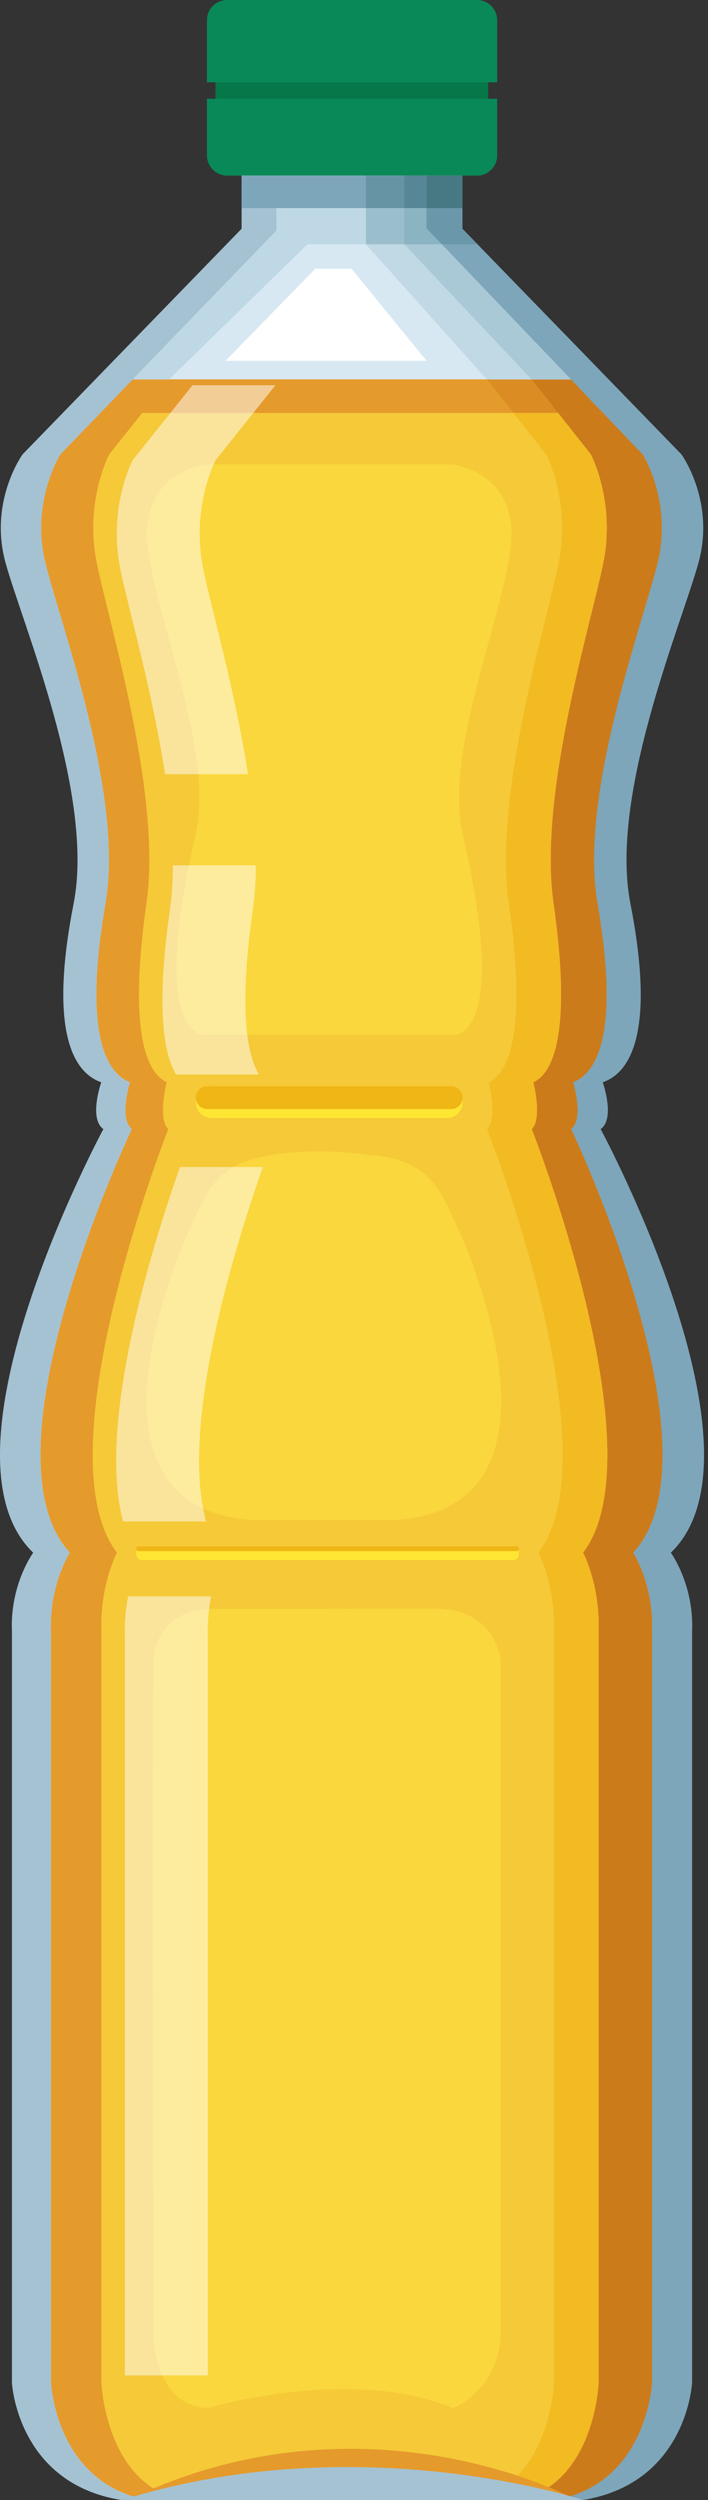<svg width="163" height="575" viewBox="0 0 163 575" fill="none" xmlns="http://www.w3.org/2000/svg">
<rect x="0" y="0" width="163" height="575" fill="#333333" stroke="none"/>
<path d="M112.404 18.931V22.721H114.461V35.748C114.461 38.305 112.377 40.389 109.82 40.389H52.289C49.733 40.389 47.648 38.305 47.648 35.748V22.721H49.616V18.931H47.648V4.641C47.648 2.085 49.733 0 52.289 0H109.82C112.377 0 114.461 2.085 114.461 4.641V18.931H112.404Z" fill="#0A8958"/>
<path d="M112.398 18.938H49.609V22.727H112.398V18.938Z" fill="#067749"/>
<path d="M131.498 259.695C134.524 257.243 131.94 248.929 131.94 248.929C139.282 245.991 141.883 232.774 137.564 207.806C133.233 182.838 147.933 143.667 151.4 129.464C154.866 115.277 147.935 104.496 147.935 104.496L98.189 52.506V40.375H63.674H58.474H55.625V52.608L5.205 104.496C5.205 104.496 -2.639 115.277 1.283 129.464C5.205 143.667 21.844 182.838 16.953 207.806C12.048 232.774 14.986 245.994 23.312 248.929C23.312 248.929 20.374 257.243 23.797 259.695C23.797 259.695 -16.343 334.114 7.641 357.115C7.641 357.115 2.266 364.457 2.751 375.24V548.049C2.751 548.049 3.927 571.065 27.806 574.984H127.958C149.064 571.062 150.105 548.049 150.105 548.049V375.24C150.532 364.46 145.771 357.115 145.771 357.115C166.969 334.114 131.498 259.695 131.498 259.695Z" fill="#A5C2D3"/>
<path d="M145.77 357.118C145.77 357.118 150.528 364.46 150.104 375.243V548.051C150.104 548.051 149.06 571.067 127.957 574.987H33.897C12.791 571.065 11.75 548.051 11.75 548.051V375.243C11.323 364.462 16.084 357.118 16.084 357.118C-5.109 334.117 30.359 259.697 30.359 259.697C27.334 257.245 29.918 248.932 29.918 248.932C22.575 245.994 19.974 232.777 24.293 207.809C28.624 182.841 13.925 143.67 10.457 129.467C6.992 115.279 13.922 104.499 13.922 104.499L30.562 87.27L63.666 53.005V40.375H98.181V52.506L131.447 87.27L147.927 104.499C147.927 104.499 154.86 115.279 151.392 129.467C147.927 143.67 133.225 182.841 137.556 207.809C141.875 232.777 139.274 245.996 131.932 248.932C131.932 248.932 134.516 257.245 131.49 259.697C131.49 259.697 166.963 334.117 145.77 357.118Z" fill="#D7E8F2"/>
<path d="M138.289 259.697C141.711 257.245 138.773 248.932 138.773 248.932C147.101 245.994 150.037 232.777 145.132 207.809C140.241 182.841 156.88 143.67 160.802 129.467C164.725 115.279 156.88 104.499 156.88 104.499L106.46 52.608V40.375H103.392H98.191V52.506L147.938 104.499C147.938 104.499 154.871 115.279 151.403 129.467C147.938 143.67 133.236 182.841 137.567 207.809C141.886 232.777 139.285 245.996 131.942 248.932C131.942 248.932 134.526 257.245 131.5 259.697C131.5 259.697 166.969 334.117 145.776 357.118C145.776 357.118 150.534 364.46 150.11 375.243V548.051C150.11 548.051 149.066 571.067 127.963 574.987H134.279C158.176 571.065 159.334 548.051 159.334 548.051V375.243C159.819 364.462 154.444 357.118 154.444 357.118C178.428 334.117 138.289 259.697 138.289 259.697Z" fill="#7DA6BA"/>
<path d="M145.773 357.113C145.773 357.113 150.531 364.455 150.107 375.238V548.047C150.107 548.047 149.063 571.062 127.96 574.982H119.484C136.948 571.06 137.814 548.047 137.814 548.047V375.238C138.166 364.458 134.231 357.113 134.231 357.113C151.767 334.112 122.408 259.692 122.408 259.692C124.919 257.241 122.775 248.927 122.775 248.927C128.856 245.989 130.998 232.772 127.431 207.804C123.846 182.836 136.009 143.665 138.888 129.462C141.751 115.274 136.009 104.494 136.009 104.494L128.474 94.978H138.755L131.455 87.266L147.935 104.494C147.935 104.494 154.868 115.274 151.4 129.462C147.935 143.665 133.233 182.836 137.564 207.804C141.883 232.772 139.282 245.991 131.94 248.927C131.94 248.927 134.524 257.241 131.498 259.692C131.498 259.692 166.966 334.112 145.773 357.113Z" fill="#CC7B1B"/>
<path d="M134.226 357.113C134.226 357.113 138.163 364.455 137.809 375.238V548.047C137.809 548.047 136.942 571.062 119.479 574.982H33.897C12.791 571.06 11.75 548.047 11.75 548.047V375.238C11.323 364.458 16.084 357.113 16.084 357.113C-5.109 334.112 30.359 259.692 30.359 259.692C27.334 257.241 29.918 248.927 29.918 248.927C22.575 245.989 19.974 232.772 24.293 207.804C28.624 182.836 13.925 143.665 10.457 129.462C6.992 115.274 13.922 104.494 13.922 104.494L30.562 87.266H131.447L138.747 94.978H128.466L136.001 104.494C136.001 104.494 141.743 115.274 138.88 129.462C136.001 143.665 123.84 182.836 127.423 207.804C130.993 232.772 128.848 245.991 122.767 248.927C122.767 248.927 124.911 257.241 122.4 259.692C122.4 259.692 151.762 334.112 134.226 357.113Z" fill="#E59A2C"/>
<path d="M134.225 357.113C134.225 357.113 138.162 364.455 137.81 375.238V548.047C137.81 548.047 136.948 571.062 119.485 574.982H41.663C24.199 571.06 23.338 548.047 23.338 548.047V375.238C22.986 364.458 26.923 357.113 26.923 357.113C9.387 334.112 38.734 259.692 38.734 259.692C36.23 257.241 38.37 248.927 38.37 248.927C32.293 245.989 30.143 232.772 33.716 207.804C37.301 182.836 25.135 143.665 22.269 129.462C19.401 115.274 25.138 104.494 25.138 104.494L38.906 87.266H122.379L136.012 104.494C136.012 104.494 141.749 115.274 138.881 129.462C136.012 143.665 123.849 182.836 127.434 207.804C131.007 232.772 128.857 245.991 122.78 248.927C122.78 248.927 124.92 257.241 122.416 259.692C122.416 259.692 151.76 334.112 134.225 357.113Z" fill="#F5C938"/>
<path d="M112.107 87.266L118.216 94.978H23.133L30.58 87.266H112.107Z" fill="#E59A2C"/>
<path d="M138.76 94.978H128.477L122.383 87.266H131.46L138.76 94.978Z" fill="#CC7B1B"/>
<path d="M106.457 40.375H55.625V47.86H106.457V40.375Z" fill="#A5C2D3"/>
<path d="M38.917 87.275L70.78 56.188H93.057L122.391 87.275H131.464L98.197 52.513V47.867H63.682V53.013L30.578 87.275H38.917Z" fill="#BED8E5"/>
<path d="M131.454 87.275H122.381L93.047 56.188V47.867H98.187V52.513L131.454 87.275Z" fill="#AAC9D6"/>
<path d="M128.476 94.978H118.211L112.102 87.266H122.382L128.476 94.978Z" fill="#DB8C23"/>
<path d="M134.239 357.128C134.239 357.128 138.176 364.47 137.821 375.253V548.061C137.821 548.061 136.955 571.077 119.492 574.997H109.211C126.674 571.075 127.541 548.061 127.541 548.061V375.253C127.893 364.473 123.956 357.128 123.956 357.128C141.491 334.127 112.147 259.707 112.147 259.707C114.643 257.256 112.514 248.942 112.514 248.942C118.581 246.004 120.738 232.787 117.155 207.819C113.572 182.851 125.748 143.68 128.612 129.477C131.475 115.289 125.748 104.509 125.748 104.509L118.214 94.992H128.479L136.014 104.509C136.014 104.509 141.756 115.289 138.892 129.477C136.014 143.68 123.853 182.851 127.436 207.819C131.006 232.787 128.861 246.006 122.78 248.942C122.78 248.942 124.924 257.256 122.413 259.707C122.413 259.707 151.775 334.127 134.239 357.128Z" fill="#F2BB22"/>
<path d="M131.229 574.269C131.229 574.269 84.199 549.423 30.973 574.269H131.229Z" fill="#E59A2C"/>
<path d="M28.184 574.991H134.175C134.175 574.991 82.631 557.96 28.184 574.991Z" fill="#A5C2D3"/>
<path d="M112.104 87.275L84.242 56.188V47.867H93.055V56.188L122.384 87.275H112.104Z" fill="#C1D9E5"/>
<path d="M93.055 47.867H84.242V56.191H93.055V47.867Z" fill="#9ABECC"/>
<path d="M93.047 47.867H98.187V52.513L101.705 56.188H93.047V47.867Z" fill="#8AB4C1"/>
<path d="M106.46 52.616V47.867H98.191V52.513L101.709 56.188H109.933L106.46 52.616Z" fill="#6A98AA"/>
<path d="M106.46 40.375H98.191V47.86H106.46V40.375Z" fill="#477984"/>
<path d="M98.187 40.375H93.047V47.86H98.187V40.375Z" fill="#578796"/>
<path d="M93.055 40.375H84.242V47.86H93.055V40.375Z" fill="#6794A5"/>
<path d="M84.236 40.375H55.625V47.86H84.236V40.375Z" fill="#7DA6BA"/>
<path d="M51.926 82.98H98.189L80.931 61.805H72.61L51.926 82.98Z" fill="white"/>
<path d="M102.848 257.165H48.751C46.731 257.165 45.078 255.512 45.078 253.493C45.078 251.473 46.731 249.82 48.751 249.82H102.848C104.868 249.82 106.521 251.473 106.521 253.493C106.518 255.512 104.868 257.165 102.848 257.165Z" fill="#FFE633"/>
<path d="M103.887 255.083H47.709C46.261 255.083 45.078 253.9 45.078 252.452C45.078 251.004 46.261 249.82 47.709 249.82H103.887C105.335 249.82 106.518 251.004 106.518 252.452C106.518 253.9 105.335 255.083 103.887 255.083Z" fill="#EFB616"/>
<path d="M118.121 358.819H32.726C31.977 358.819 31.363 358.205 31.363 357.456V357.019C31.363 356.27 31.977 355.656 32.726 355.656H118.121C118.87 355.656 119.484 356.27 119.484 357.019V357.456C119.484 358.205 118.87 358.819 118.121 358.819Z" fill="#FFE633"/>
<path d="M118.927 356.775H31.922C31.615 356.775 31.363 356.523 31.363 356.215C31.363 355.908 31.615 355.656 31.922 355.656H118.927C119.234 355.656 119.487 355.908 119.487 356.215C119.487 356.523 119.234 356.775 118.927 356.775Z" fill="#EFB616"/>
<path d="M104.129 106.805H98.841H81.478H70.111H52.748H47.46C47.46 106.805 32.039 108.517 33.996 125.654C35.953 142.787 49.417 173.141 45.011 191.99C40.604 210.839 37.421 234.339 46.234 238.008H52.97H98.619H105.355C114.168 234.336 110.985 210.839 106.578 191.99C102.172 173.141 115.636 142.787 117.593 125.654C119.55 108.517 104.129 106.805 104.129 106.805Z" fill="#FAD73C"/>
<path d="M105.27 282.188C102.332 275.994 100.375 269.57 91.806 266.819C89.59 266.107 87.268 265.768 85.041 265.651C67.557 263.231 57.359 266.819 57.359 266.819C48.791 269.573 46.834 275.994 43.895 282.188C40.957 288.382 15.744 346.646 58.093 349.63H69.043H80.125H91.075C133.419 346.646 108.206 288.382 105.27 282.188Z" fill="#FAD73C"/>
<path d="M75.425 370.009H49.478C49.478 370.009 35.525 368.786 35.281 383.473C35.036 398.161 35.281 535.486 35.281 535.486C35.281 535.486 34.791 553.601 48.011 553.846C48.011 553.846 80.323 544.054 104.31 553.846C104.31 553.846 115.08 549.929 115.325 535.975V382.25C115.325 382.25 114.591 369.985 100.149 369.985C85.706 369.982 75.425 370.009 75.425 370.009Z" fill="#FAD73C"/>
<g opacity="0.5">
<path d="M47.437 349.927H28.343C22.174 327.205 35.451 285.333 41.43 268.414H60.524C54.544 285.333 41.268 327.208 47.437 349.927Z" fill="white"/>
<path d="M59.619 247.13H40.526C37.06 241.373 36.282 228.962 39.13 209.165C39.584 205.992 39.792 202.584 39.792 199.031H58.885C58.885 202.586 58.681 205.994 58.224 209.165C55.375 228.96 56.154 241.373 59.619 247.13Z" fill="white"/>
<path d="M46.778 130.798C48.598 139.831 54.181 158.939 57.089 178.075H37.995C35.087 158.937 29.507 139.831 27.685 130.798C24.821 116.61 30.548 105.83 30.548 105.83L44.324 88.602H63.418L49.642 105.83C49.642 105.83 43.915 116.61 46.778 130.798Z" fill="white"/>
<path d="M47.843 376.564V546.347H28.749V376.564C28.632 373.008 28.984 369.823 29.498 367.164H48.592C48.078 369.823 47.725 373.008 47.843 376.564Z" fill="white"/>
</g>
</svg>
